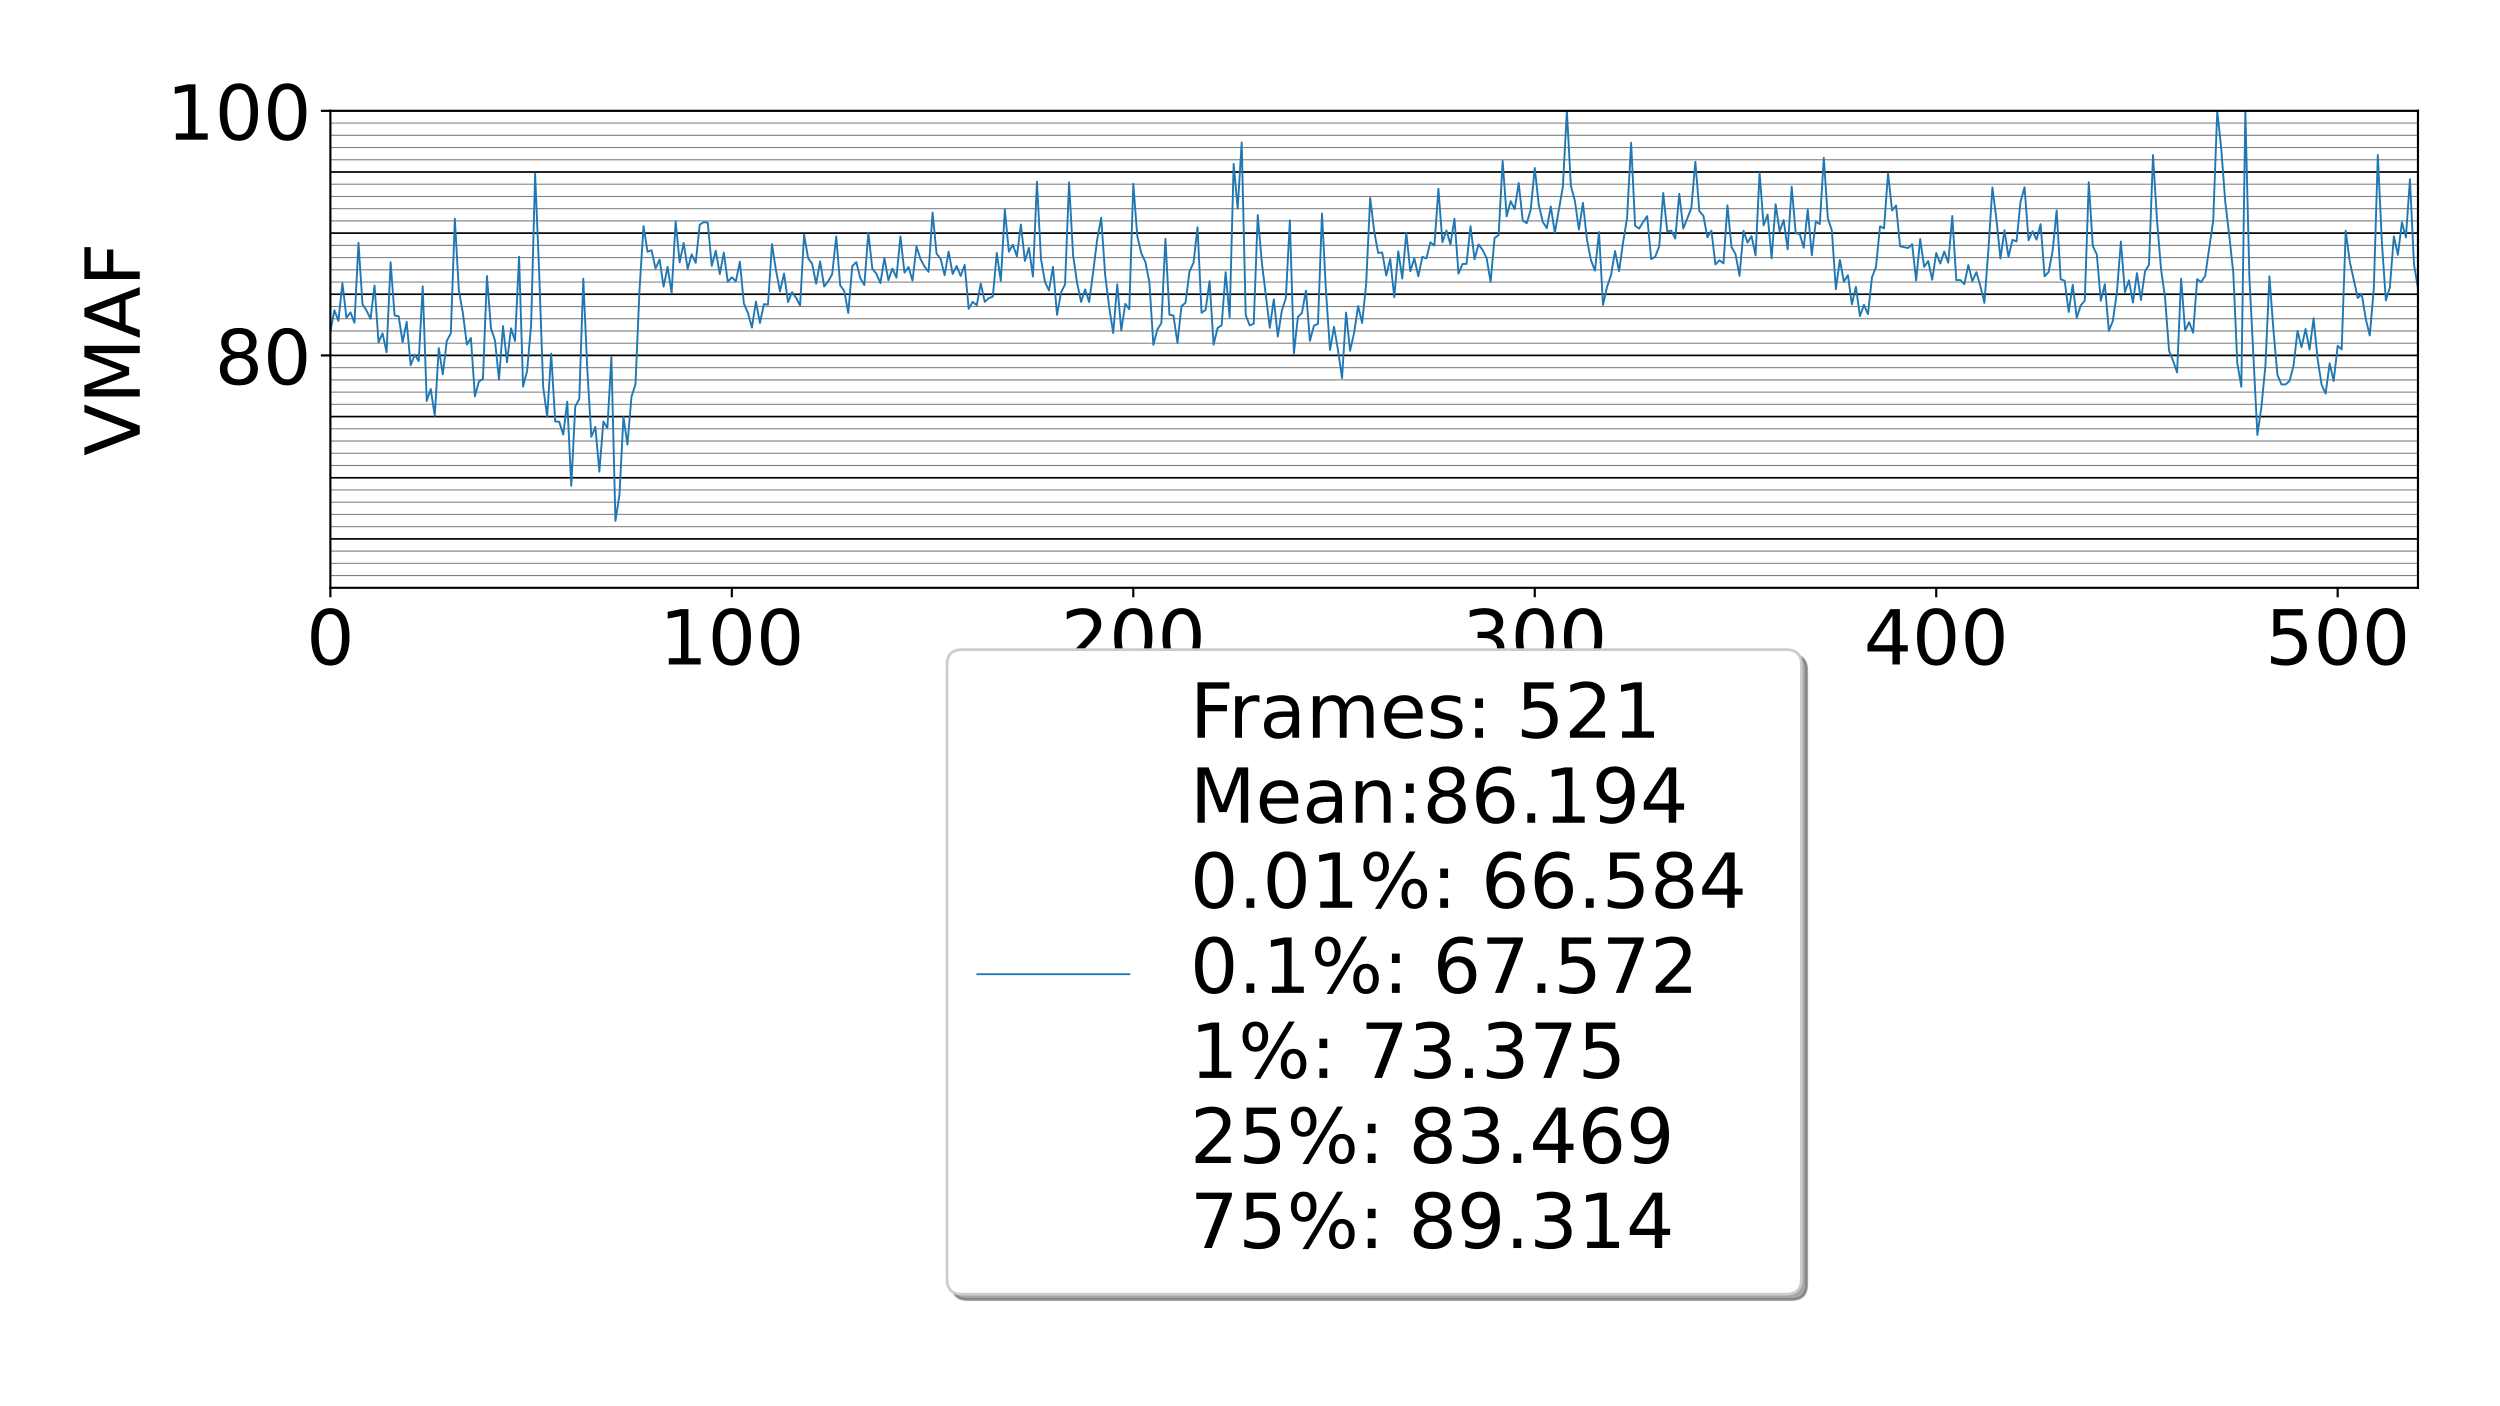 <?xml version="1.0" encoding="utf-8" standalone="no"?>
<!DOCTYPE svg PUBLIC "-//W3C//DTD SVG 1.1//EN"
  "http://www.w3.org/Graphics/SVG/1.1/DTD/svg11.dtd">
<!-- Created with matplotlib (https://matplotlib.org/) -->
<svg height="518.4pt" version="1.1" viewBox="0 0 921.6 518.4" width="921.6pt" xmlns="http://www.w3.org/2000/svg" xmlns:xlink="http://www.w3.org/1999/xlink">
 <defs>
  <style type="text/css">
*{stroke-linecap:butt;stroke-linejoin:round;}
  </style>
 </defs>
 <g id="figure_1">
  <g id="patch_1">
   <path d="M 0 518.4 
L 921.6 518.4 
L 921.6 0 
L 0 0 
z
" style="fill:#ffffff;"/>
  </g>
  <g id="axes_1">
   <g id="patch_2">
    <path d="M 121.79 216.684 
L 891.36 216.684 
L 891.36 40.86 
L 121.79 40.86 
z
" style="fill:#ffffff;"/>
   </g>
   <g id="matplotlib.axis_1">
    <g id="xtick_1">
     <g id="line2d_1">
      <defs>
       <path d="M 0 0 
L 0 3.5 
" id="m041a2a0ad0" style="stroke:#000000;stroke-width:0.8;"/>
      </defs>
      <g>
       <use style="stroke:#000000;stroke-width:0.8;" x="121.79" xlink:href="#m041a2a0ad0" y="216.684"/>
      </g>
     </g>
     <g id="text_1">
      <!-- 0 -->
      <defs>
       <path d="M 31.781 66.406 
Q 24.172 66.406 20.328 58.906 
Q 16.5 51.422 16.5 36.375 
Q 16.5 21.391 20.328 13.891 
Q 24.172 6.391 31.781 6.391 
Q 39.453 6.391 43.281 13.891 
Q 47.125 21.391 47.125 36.375 
Q 47.125 51.422 43.281 58.906 
Q 39.453 66.406 31.781 66.406 
z
M 31.781 74.219 
Q 44.047 74.219 50.516 64.516 
Q 56.984 54.828 56.984 36.375 
Q 56.984 17.969 50.516 8.266 
Q 44.047 -1.422 31.781 -1.422 
Q 19.531 -1.422 13.062 8.266 
Q 6.594 17.969 6.594 36.375 
Q 6.594 54.828 13.062 64.516 
Q 19.531 74.219 31.781 74.219 
z
" id="DejaVuSans-48"/>
      </defs>
      <g transform="translate(112.882 244.959)scale(0.28 -0.28)">
       <use xlink:href="#DejaVuSans-48"/>
      </g>
     </g>
    </g>
    <g id="xtick_2">
     <g id="line2d_2">
      <g>
       <use style="stroke:#000000;stroke-width:0.8;" x="269.784" xlink:href="#m041a2a0ad0" y="216.684"/>
      </g>
     </g>
     <g id="text_2">
      <!-- 100 -->
      <defs>
       <path d="M 12.406 8.297 
L 28.516 8.297 
L 28.516 63.922 
L 10.984 60.406 
L 10.984 69.391 
L 28.422 72.906 
L 38.281 72.906 
L 38.281 8.297 
L 54.391 8.297 
L 54.391 0 
L 12.406 0 
z
" id="DejaVuSans-49"/>
      </defs>
      <g transform="translate(243.062 244.959)scale(0.28 -0.28)">
       <use xlink:href="#DejaVuSans-49"/>
       <use x="63.623" xlink:href="#DejaVuSans-48"/>
       <use x="127.246" xlink:href="#DejaVuSans-48"/>
      </g>
     </g>
    </g>
    <g id="xtick_3">
     <g id="line2d_3">
      <g>
       <use style="stroke:#000000;stroke-width:0.8;" x="417.778" xlink:href="#m041a2a0ad0" y="216.684"/>
      </g>
     </g>
     <g id="text_3">
      <!-- 200 -->
      <defs>
       <path d="M 19.188 8.297 
L 53.609 8.297 
L 53.609 0 
L 7.328 0 
L 7.328 8.297 
Q 12.938 14.109 22.625 23.891 
Q 32.328 33.688 34.812 36.531 
Q 39.547 41.844 41.422 45.531 
Q 43.312 49.219 43.312 52.781 
Q 43.312 58.594 39.234 62.25 
Q 35.156 65.922 28.609 65.922 
Q 23.969 65.922 18.812 64.312 
Q 13.672 62.703 7.812 59.422 
L 7.812 69.391 
Q 13.766 71.781 18.938 73 
Q 24.125 74.219 28.422 74.219 
Q 39.75 74.219 46.484 68.547 
Q 53.219 62.891 53.219 53.422 
Q 53.219 48.922 51.531 44.891 
Q 49.859 40.875 45.406 35.406 
Q 44.188 33.984 37.641 27.219 
Q 31.109 20.453 19.188 8.297 
z
" id="DejaVuSans-50"/>
      </defs>
      <g transform="translate(391.056 244.959)scale(0.28 -0.28)">
       <use xlink:href="#DejaVuSans-50"/>
       <use x="63.623" xlink:href="#DejaVuSans-48"/>
       <use x="127.246" xlink:href="#DejaVuSans-48"/>
      </g>
     </g>
    </g>
    <g id="xtick_4">
     <g id="line2d_4">
      <g>
       <use style="stroke:#000000;stroke-width:0.8;" x="565.773" xlink:href="#m041a2a0ad0" y="216.684"/>
      </g>
     </g>
     <g id="text_4">
      <!-- 300 -->
      <defs>
       <path d="M 40.578 39.312 
Q 47.656 37.797 51.625 33 
Q 55.609 28.219 55.609 21.188 
Q 55.609 10.406 48.188 4.484 
Q 40.766 -1.422 27.094 -1.422 
Q 22.516 -1.422 17.656 -0.516 
Q 12.797 0.391 7.625 2.203 
L 7.625 11.719 
Q 11.719 9.328 16.594 8.109 
Q 21.484 6.891 26.812 6.891 
Q 36.078 6.891 40.938 10.547 
Q 45.797 14.203 45.797 21.188 
Q 45.797 27.641 41.281 31.266 
Q 36.766 34.906 28.719 34.906 
L 20.219 34.906 
L 20.219 43.016 
L 29.109 43.016 
Q 36.375 43.016 40.234 45.922 
Q 44.094 48.828 44.094 54.297 
Q 44.094 59.906 40.109 62.906 
Q 36.141 65.922 28.719 65.922 
Q 24.656 65.922 20.016 65.031 
Q 15.375 64.156 9.812 62.312 
L 9.812 71.094 
Q 15.438 72.656 20.344 73.438 
Q 25.25 74.219 29.594 74.219 
Q 40.828 74.219 47.359 69.109 
Q 53.906 64.016 53.906 55.328 
Q 53.906 49.266 50.438 45.094 
Q 46.969 40.922 40.578 39.312 
z
" id="DejaVuSans-51"/>
      </defs>
      <g transform="translate(539.05 244.959)scale(0.28 -0.28)">
       <use xlink:href="#DejaVuSans-51"/>
       <use x="63.623" xlink:href="#DejaVuSans-48"/>
       <use x="127.246" xlink:href="#DejaVuSans-48"/>
      </g>
     </g>
    </g>
    <g id="xtick_5">
     <g id="line2d_5">
      <g>
       <use style="stroke:#000000;stroke-width:0.8;" x="713.767" xlink:href="#m041a2a0ad0" y="216.684"/>
      </g>
     </g>
     <g id="text_5">
      <!-- 400 -->
      <defs>
       <path d="M 37.797 64.312 
L 12.891 25.391 
L 37.797 25.391 
z
M 35.203 72.906 
L 47.609 72.906 
L 47.609 25.391 
L 58.016 25.391 
L 58.016 17.188 
L 47.609 17.188 
L 47.609 0 
L 37.797 0 
L 37.797 17.188 
L 4.891 17.188 
L 4.891 26.703 
z
" id="DejaVuSans-52"/>
      </defs>
      <g transform="translate(687.044 244.959)scale(0.28 -0.28)">
       <use xlink:href="#DejaVuSans-52"/>
       <use x="63.623" xlink:href="#DejaVuSans-48"/>
       <use x="127.246" xlink:href="#DejaVuSans-48"/>
      </g>
     </g>
    </g>
    <g id="xtick_6">
     <g id="line2d_6">
      <g>
       <use style="stroke:#000000;stroke-width:0.8;" x="861.761" xlink:href="#m041a2a0ad0" y="216.684"/>
      </g>
     </g>
     <g id="text_6">
      <!-- 500 -->
      <defs>
       <path d="M 10.797 72.906 
L 49.516 72.906 
L 49.516 64.594 
L 19.828 64.594 
L 19.828 46.734 
Q 21.969 47.469 24.109 47.828 
Q 26.266 48.188 28.422 48.188 
Q 40.625 48.188 47.75 41.5 
Q 54.891 34.812 54.891 23.391 
Q 54.891 11.625 47.562 5.094 
Q 40.234 -1.422 26.906 -1.422 
Q 22.312 -1.422 17.547 -0.641 
Q 12.797 0.141 7.719 1.703 
L 7.719 11.625 
Q 12.109 9.234 16.797 8.062 
Q 21.484 6.891 26.703 6.891 
Q 35.156 6.891 40.078 11.328 
Q 45.016 15.766 45.016 23.391 
Q 45.016 31 40.078 35.438 
Q 35.156 39.891 26.703 39.891 
Q 22.75 39.891 18.812 39.016 
Q 14.891 38.141 10.797 36.281 
z
" id="DejaVuSans-53"/>
      </defs>
      <g transform="translate(835.039 244.959)scale(0.28 -0.28)">
       <use xlink:href="#DejaVuSans-53"/>
       <use x="63.623" xlink:href="#DejaVuSans-48"/>
       <use x="127.246" xlink:href="#DejaVuSans-48"/>
      </g>
     </g>
    </g>
   </g>
   <g id="matplotlib.axis_2">
    <g id="ytick_1">
     <g id="line2d_7">
      <defs>
       <path d="M 0 0 
L -3.5 0 
" id="maf3a40433a" style="stroke:#000000;stroke-width:0.8;"/>
      </defs>
      <g>
       <use style="stroke:#000000;stroke-width:0.8;" x="121.79" xlink:href="#maf3a40433a" y="131.026"/>
      </g>
     </g>
     <g id="text_7">
      <!-- 80 -->
      <defs>
       <path d="M 31.781 34.625 
Q 24.75 34.625 20.719 30.859 
Q 16.703 27.094 16.703 20.516 
Q 16.703 13.922 20.719 10.156 
Q 24.75 6.391 31.781 6.391 
Q 38.812 6.391 42.859 10.172 
Q 46.922 13.969 46.922 20.516 
Q 46.922 27.094 42.891 30.859 
Q 38.875 34.625 31.781 34.625 
z
M 21.922 38.812 
Q 15.578 40.375 12.031 44.719 
Q 8.5 49.078 8.5 55.328 
Q 8.5 64.062 14.719 69.141 
Q 20.953 74.219 31.781 74.219 
Q 42.672 74.219 48.875 69.141 
Q 55.078 64.062 55.078 55.328 
Q 55.078 49.078 51.531 44.719 
Q 48 40.375 41.703 38.812 
Q 48.828 37.156 52.797 32.312 
Q 56.781 27.484 56.781 20.516 
Q 56.781 9.906 50.312 4.234 
Q 43.844 -1.422 31.781 -1.422 
Q 19.734 -1.422 13.25 4.234 
Q 6.781 9.906 6.781 20.516 
Q 6.781 27.484 10.781 32.312 
Q 14.797 37.156 21.922 38.812 
z
M 18.312 54.391 
Q 18.312 48.734 21.844 45.562 
Q 25.391 42.391 31.781 42.391 
Q 38.141 42.391 41.719 45.562 
Q 45.312 48.734 45.312 54.391 
Q 45.312 60.062 41.719 63.234 
Q 38.141 66.406 31.781 66.406 
Q 25.391 66.406 21.844 63.234 
Q 18.312 60.062 18.312 54.391 
z
" id="DejaVuSans-56"/>
      </defs>
      <g transform="translate(79.16 141.664)scale(0.28 -0.28)">
       <use xlink:href="#DejaVuSans-56"/>
       <use x="63.623" xlink:href="#DejaVuSans-48"/>
      </g>
     </g>
    </g>
    <g id="ytick_2">
     <g id="line2d_8">
      <g>
       <use style="stroke:#000000;stroke-width:0.8;" x="121.79" xlink:href="#maf3a40433a" y="40.86"/>
      </g>
     </g>
     <g id="text_8">
      <!-- 100 -->
      <g transform="translate(61.345 51.498)scale(0.28 -0.28)">
       <use xlink:href="#DejaVuSans-49"/>
       <use x="63.623" xlink:href="#DejaVuSans-48"/>
       <use x="127.246" xlink:href="#DejaVuSans-48"/>
      </g>
     </g>
    </g>
    <g id="text_9">
     <!-- VMAF -->
     <defs>
      <path d="M 28.609 0 
L 0.781 72.906 
L 11.078 72.906 
L 34.188 11.531 
L 57.328 72.906 
L 67.578 72.906 
L 39.797 0 
z
" id="DejaVuSans-86"/>
      <path d="M 9.812 72.906 
L 24.516 72.906 
L 43.109 23.297 
L 61.812 72.906 
L 76.516 72.906 
L 76.516 0 
L 66.891 0 
L 66.891 64.016 
L 48.094 14.016 
L 38.188 14.016 
L 19.391 64.016 
L 19.391 0 
L 9.812 0 
z
" id="DejaVuSans-77"/>
      <path d="M 34.188 63.188 
L 20.797 26.906 
L 47.609 26.906 
z
M 28.609 72.906 
L 39.797 72.906 
L 67.578 0 
L 57.328 0 
L 50.688 18.703 
L 17.828 18.703 
L 11.188 0 
L 0.781 0 
z
" id="DejaVuSans-65"/>
      <path d="M 9.812 72.906 
L 51.703 72.906 
L 51.703 64.594 
L 19.672 64.594 
L 19.672 43.109 
L 48.578 43.109 
L 48.578 34.812 
L 19.672 34.812 
L 19.672 0 
L 9.812 0 
z
" id="DejaVuSans-70"/>
     </defs>
     <g transform="translate(51.522 168.057)rotate(-90)scale(0.28 -0.28)">
      <use xlink:href="#DejaVuSans-86"/>
      <use x="68.408" xlink:href="#DejaVuSans-77"/>
      <use x="154.688" xlink:href="#DejaVuSans-65"/>
      <use x="223.096" xlink:href="#DejaVuSans-70"/>
     </g>
    </g>
   </g>
   <g id="line2d_9">
    <path clip-path="url(#pc358356c3f)" d="M 121.79 491.69 
L 891.36 491.69 
" style="fill:none;stroke:#808080;stroke-linecap:square;stroke-width:0.4;"/>
   </g>
   <g id="line2d_10">
    <path clip-path="url(#pc358356c3f)" d="M 121.79 487.181 
L 891.36 487.181 
" style="fill:none;stroke:#808080;stroke-linecap:square;stroke-width:0.4;"/>
   </g>
   <g id="line2d_11">
    <path clip-path="url(#pc358356c3f)" d="M 121.79 482.673 
L 891.36 482.673 
" style="fill:none;stroke:#808080;stroke-linecap:square;stroke-width:0.4;"/>
   </g>
   <g id="line2d_12">
    <path clip-path="url(#pc358356c3f)" d="M 121.79 478.165 
L 891.36 478.165 
" style="fill:none;stroke:#808080;stroke-linecap:square;stroke-width:0.4;"/>
   </g>
   <g id="line2d_13">
    <path clip-path="url(#pc358356c3f)" d="M 121.79 473.657 
L 891.36 473.657 
" style="fill:none;stroke:#808080;stroke-linecap:square;stroke-width:0.4;"/>
   </g>
   <g id="line2d_14">
    <path clip-path="url(#pc358356c3f)" d="M 121.79 469.148 
L 891.36 469.148 
" style="fill:none;stroke:#808080;stroke-linecap:square;stroke-width:0.4;"/>
   </g>
   <g id="line2d_15">
    <path clip-path="url(#pc358356c3f)" d="M 121.79 464.64 
L 891.36 464.64 
" style="fill:none;stroke:#808080;stroke-linecap:square;stroke-width:0.4;"/>
   </g>
   <g id="line2d_16">
    <path clip-path="url(#pc358356c3f)" d="M 121.79 460.132 
L 891.36 460.132 
" style="fill:none;stroke:#808080;stroke-linecap:square;stroke-width:0.4;"/>
   </g>
   <g id="line2d_17">
    <path clip-path="url(#pc358356c3f)" d="M 121.79 455.623 
L 891.36 455.623 
" style="fill:none;stroke:#808080;stroke-linecap:square;stroke-width:0.4;"/>
   </g>
   <g id="line2d_18">
    <path clip-path="url(#pc358356c3f)" d="M 121.79 451.115 
L 891.36 451.115 
" style="fill:none;stroke:#808080;stroke-linecap:square;stroke-width:0.4;"/>
   </g>
   <g id="line2d_19">
    <path clip-path="url(#pc358356c3f)" d="M 121.79 446.607 
L 891.36 446.607 
" style="fill:none;stroke:#808080;stroke-linecap:square;stroke-width:0.4;"/>
   </g>
   <g id="line2d_20">
    <path clip-path="url(#pc358356c3f)" d="M 121.79 442.098 
L 891.36 442.098 
" style="fill:none;stroke:#808080;stroke-linecap:square;stroke-width:0.4;"/>
   </g>
   <g id="line2d_21">
    <path clip-path="url(#pc358356c3f)" d="M 121.79 437.59 
L 891.36 437.59 
" style="fill:none;stroke:#808080;stroke-linecap:square;stroke-width:0.4;"/>
   </g>
   <g id="line2d_22">
    <path clip-path="url(#pc358356c3f)" d="M 121.79 433.082 
L 891.36 433.082 
" style="fill:none;stroke:#808080;stroke-linecap:square;stroke-width:0.4;"/>
   </g>
   <g id="line2d_23">
    <path clip-path="url(#pc358356c3f)" d="M 121.79 428.574 
L 891.36 428.574 
" style="fill:none;stroke:#808080;stroke-linecap:square;stroke-width:0.4;"/>
   </g>
   <g id="line2d_24">
    <path clip-path="url(#pc358356c3f)" d="M 121.79 424.065 
L 891.36 424.065 
" style="fill:none;stroke:#808080;stroke-linecap:square;stroke-width:0.4;"/>
   </g>
   <g id="line2d_25">
    <path clip-path="url(#pc358356c3f)" d="M 121.79 419.557 
L 891.36 419.557 
" style="fill:none;stroke:#808080;stroke-linecap:square;stroke-width:0.4;"/>
   </g>
   <g id="line2d_26">
    <path clip-path="url(#pc358356c3f)" d="M 121.79 415.049 
L 891.36 415.049 
" style="fill:none;stroke:#808080;stroke-linecap:square;stroke-width:0.4;"/>
   </g>
   <g id="line2d_27">
    <path clip-path="url(#pc358356c3f)" d="M 121.79 410.54 
L 891.36 410.54 
" style="fill:none;stroke:#808080;stroke-linecap:square;stroke-width:0.4;"/>
   </g>
   <g id="line2d_28">
    <path clip-path="url(#pc358356c3f)" d="M 121.79 406.032 
L 891.36 406.032 
" style="fill:none;stroke:#808080;stroke-linecap:square;stroke-width:0.4;"/>
   </g>
   <g id="line2d_29">
    <path clip-path="url(#pc358356c3f)" d="M 121.79 401.524 
L 891.36 401.524 
" style="fill:none;stroke:#808080;stroke-linecap:square;stroke-width:0.4;"/>
   </g>
   <g id="line2d_30">
    <path clip-path="url(#pc358356c3f)" d="M 121.79 397.015 
L 891.36 397.015 
" style="fill:none;stroke:#808080;stroke-linecap:square;stroke-width:0.4;"/>
   </g>
   <g id="line2d_31">
    <path clip-path="url(#pc358356c3f)" d="M 121.79 392.507 
L 891.36 392.507 
" style="fill:none;stroke:#808080;stroke-linecap:square;stroke-width:0.4;"/>
   </g>
   <g id="line2d_32">
    <path clip-path="url(#pc358356c3f)" d="M 121.79 387.999 
L 891.36 387.999 
" style="fill:none;stroke:#808080;stroke-linecap:square;stroke-width:0.4;"/>
   </g>
   <g id="line2d_33">
    <path clip-path="url(#pc358356c3f)" d="M 121.79 383.491 
L 891.36 383.491 
" style="fill:none;stroke:#808080;stroke-linecap:square;stroke-width:0.4;"/>
   </g>
   <g id="line2d_34">
    <path clip-path="url(#pc358356c3f)" d="M 121.79 378.982 
L 891.36 378.982 
" style="fill:none;stroke:#808080;stroke-linecap:square;stroke-width:0.4;"/>
   </g>
   <g id="line2d_35">
    <path clip-path="url(#pc358356c3f)" d="M 121.79 374.474 
L 891.36 374.474 
" style="fill:none;stroke:#808080;stroke-linecap:square;stroke-width:0.4;"/>
   </g>
   <g id="line2d_36">
    <path clip-path="url(#pc358356c3f)" d="M 121.79 369.966 
L 891.36 369.966 
" style="fill:none;stroke:#808080;stroke-linecap:square;stroke-width:0.4;"/>
   </g>
   <g id="line2d_37">
    <path clip-path="url(#pc358356c3f)" d="M 121.79 365.457 
L 891.36 365.457 
" style="fill:none;stroke:#808080;stroke-linecap:square;stroke-width:0.4;"/>
   </g>
   <g id="line2d_38">
    <path clip-path="url(#pc358356c3f)" d="M 121.79 360.949 
L 891.36 360.949 
" style="fill:none;stroke:#808080;stroke-linecap:square;stroke-width:0.4;"/>
   </g>
   <g id="line2d_39">
    <path clip-path="url(#pc358356c3f)" d="M 121.79 356.441 
L 891.36 356.441 
" style="fill:none;stroke:#808080;stroke-linecap:square;stroke-width:0.4;"/>
   </g>
   <g id="line2d_40">
    <path clip-path="url(#pc358356c3f)" d="M 121.79 351.933 
L 891.36 351.933 
" style="fill:none;stroke:#808080;stroke-linecap:square;stroke-width:0.4;"/>
   </g>
   <g id="line2d_41">
    <path clip-path="url(#pc358356c3f)" d="M 121.79 347.424 
L 891.36 347.424 
" style="fill:none;stroke:#808080;stroke-linecap:square;stroke-width:0.4;"/>
   </g>
   <g id="line2d_42">
    <path clip-path="url(#pc358356c3f)" d="M 121.79 342.916 
L 891.36 342.916 
" style="fill:none;stroke:#808080;stroke-linecap:square;stroke-width:0.4;"/>
   </g>
   <g id="line2d_43">
    <path clip-path="url(#pc358356c3f)" d="M 121.79 338.408 
L 891.36 338.408 
" style="fill:none;stroke:#808080;stroke-linecap:square;stroke-width:0.4;"/>
   </g>
   <g id="line2d_44">
    <path clip-path="url(#pc358356c3f)" d="M 121.79 333.899 
L 891.36 333.899 
" style="fill:none;stroke:#808080;stroke-linecap:square;stroke-width:0.4;"/>
   </g>
   <g id="line2d_45">
    <path clip-path="url(#pc358356c3f)" d="M 121.79 329.391 
L 891.36 329.391 
" style="fill:none;stroke:#808080;stroke-linecap:square;stroke-width:0.4;"/>
   </g>
   <g id="line2d_46">
    <path clip-path="url(#pc358356c3f)" d="M 121.79 324.883 
L 891.36 324.883 
" style="fill:none;stroke:#808080;stroke-linecap:square;stroke-width:0.4;"/>
   </g>
   <g id="line2d_47">
    <path clip-path="url(#pc358356c3f)" d="M 121.79 320.374 
L 891.36 320.374 
" style="fill:none;stroke:#808080;stroke-linecap:square;stroke-width:0.4;"/>
   </g>
   <g id="line2d_48">
    <path clip-path="url(#pc358356c3f)" d="M 121.79 315.866 
L 891.36 315.866 
" style="fill:none;stroke:#808080;stroke-linecap:square;stroke-width:0.4;"/>
   </g>
   <g id="line2d_49">
    <path clip-path="url(#pc358356c3f)" d="M 121.79 311.358 
L 891.36 311.358 
" style="fill:none;stroke:#808080;stroke-linecap:square;stroke-width:0.4;"/>
   </g>
   <g id="line2d_50">
    <path clip-path="url(#pc358356c3f)" d="M 121.79 306.85 
L 891.36 306.85 
" style="fill:none;stroke:#808080;stroke-linecap:square;stroke-width:0.4;"/>
   </g>
   <g id="line2d_51">
    <path clip-path="url(#pc358356c3f)" d="M 121.79 302.341 
L 891.36 302.341 
" style="fill:none;stroke:#808080;stroke-linecap:square;stroke-width:0.4;"/>
   </g>
   <g id="line2d_52">
    <path clip-path="url(#pc358356c3f)" d="M 121.79 297.833 
L 891.36 297.833 
" style="fill:none;stroke:#808080;stroke-linecap:square;stroke-width:0.4;"/>
   </g>
   <g id="line2d_53">
    <path clip-path="url(#pc358356c3f)" d="M 121.79 293.325 
L 891.36 293.325 
" style="fill:none;stroke:#808080;stroke-linecap:square;stroke-width:0.4;"/>
   </g>
   <g id="line2d_54">
    <path clip-path="url(#pc358356c3f)" d="M 121.79 288.816 
L 891.36 288.816 
" style="fill:none;stroke:#808080;stroke-linecap:square;stroke-width:0.4;"/>
   </g>
   <g id="line2d_55">
    <path clip-path="url(#pc358356c3f)" d="M 121.79 284.308 
L 891.36 284.308 
" style="fill:none;stroke:#808080;stroke-linecap:square;stroke-width:0.4;"/>
   </g>
   <g id="line2d_56">
    <path clip-path="url(#pc358356c3f)" d="M 121.79 279.8 
L 891.36 279.8 
" style="fill:none;stroke:#808080;stroke-linecap:square;stroke-width:0.4;"/>
   </g>
   <g id="line2d_57">
    <path clip-path="url(#pc358356c3f)" d="M 121.79 275.291 
L 891.36 275.291 
" style="fill:none;stroke:#808080;stroke-linecap:square;stroke-width:0.4;"/>
   </g>
   <g id="line2d_58">
    <path clip-path="url(#pc358356c3f)" d="M 121.79 270.783 
L 891.36 270.783 
" style="fill:none;stroke:#808080;stroke-linecap:square;stroke-width:0.4;"/>
   </g>
   <g id="line2d_59">
    <path clip-path="url(#pc358356c3f)" d="M 121.79 266.275 
L 891.36 266.275 
" style="fill:none;stroke:#808080;stroke-linecap:square;stroke-width:0.4;"/>
   </g>
   <g id="line2d_60">
    <path clip-path="url(#pc358356c3f)" d="M 121.79 261.767 
L 891.36 261.767 
" style="fill:none;stroke:#808080;stroke-linecap:square;stroke-width:0.4;"/>
   </g>
   <g id="line2d_61">
    <path clip-path="url(#pc358356c3f)" d="M 121.79 257.258 
L 891.36 257.258 
" style="fill:none;stroke:#808080;stroke-linecap:square;stroke-width:0.4;"/>
   </g>
   <g id="line2d_62">
    <path clip-path="url(#pc358356c3f)" d="M 121.79 252.75 
L 891.36 252.75 
" style="fill:none;stroke:#808080;stroke-linecap:square;stroke-width:0.4;"/>
   </g>
   <g id="line2d_63">
    <path clip-path="url(#pc358356c3f)" d="M 121.79 248.242 
L 891.36 248.242 
" style="fill:none;stroke:#808080;stroke-linecap:square;stroke-width:0.4;"/>
   </g>
   <g id="line2d_64">
    <path clip-path="url(#pc358356c3f)" d="M 121.79 243.733 
L 891.36 243.733 
" style="fill:none;stroke:#808080;stroke-linecap:square;stroke-width:0.4;"/>
   </g>
   <g id="line2d_65">
    <path clip-path="url(#pc358356c3f)" d="M 121.79 239.225 
L 891.36 239.225 
" style="fill:none;stroke:#808080;stroke-linecap:square;stroke-width:0.4;"/>
   </g>
   <g id="line2d_66">
    <path clip-path="url(#pc358356c3f)" d="M 121.79 234.717 
L 891.36 234.717 
" style="fill:none;stroke:#808080;stroke-linecap:square;stroke-width:0.4;"/>
   </g>
   <g id="line2d_67">
    <path clip-path="url(#pc358356c3f)" d="M 121.79 230.208 
L 891.36 230.208 
" style="fill:none;stroke:#808080;stroke-linecap:square;stroke-width:0.4;"/>
   </g>
   <g id="line2d_68">
    <path clip-path="url(#pc358356c3f)" d="M 121.79 225.7 
L 891.36 225.7 
" style="fill:none;stroke:#808080;stroke-linecap:square;stroke-width:0.4;"/>
   </g>
   <g id="line2d_69">
    <path clip-path="url(#pc358356c3f)" d="M 121.79 221.192 
L 891.36 221.192 
" style="fill:none;stroke:#808080;stroke-linecap:square;stroke-width:0.4;"/>
   </g>
   <g id="line2d_70">
    <path clip-path="url(#pc358356c3f)" d="M 121.79 216.684 
L 891.36 216.684 
" style="fill:none;stroke:#808080;stroke-linecap:square;stroke-width:0.4;"/>
   </g>
   <g id="line2d_71">
    <path clip-path="url(#pc358356c3f)" d="M 121.79 212.175 
L 891.36 212.175 
" style="fill:none;stroke:#808080;stroke-linecap:square;stroke-width:0.4;"/>
   </g>
   <g id="line2d_72">
    <path clip-path="url(#pc358356c3f)" d="M 121.79 207.667 
L 891.36 207.667 
" style="fill:none;stroke:#808080;stroke-linecap:square;stroke-width:0.4;"/>
   </g>
   <g id="line2d_73">
    <path clip-path="url(#pc358356c3f)" d="M 121.79 203.159 
L 891.36 203.159 
" style="fill:none;stroke:#808080;stroke-linecap:square;stroke-width:0.4;"/>
   </g>
   <g id="line2d_74">
    <path clip-path="url(#pc358356c3f)" d="M 121.79 198.65 
L 891.36 198.65 
" style="fill:none;stroke:#808080;stroke-linecap:square;stroke-width:0.4;"/>
   </g>
   <g id="line2d_75">
    <path clip-path="url(#pc358356c3f)" d="M 121.79 194.142 
L 891.36 194.142 
" style="fill:none;stroke:#808080;stroke-linecap:square;stroke-width:0.4;"/>
   </g>
   <g id="line2d_76">
    <path clip-path="url(#pc358356c3f)" d="M 121.79 189.634 
L 891.36 189.634 
" style="fill:none;stroke:#808080;stroke-linecap:square;stroke-width:0.4;"/>
   </g>
   <g id="line2d_77">
    <path clip-path="url(#pc358356c3f)" d="M 121.79 185.126 
L 891.36 185.126 
" style="fill:none;stroke:#808080;stroke-linecap:square;stroke-width:0.4;"/>
   </g>
   <g id="line2d_78">
    <path clip-path="url(#pc358356c3f)" d="M 121.79 180.617 
L 891.36 180.617 
" style="fill:none;stroke:#808080;stroke-linecap:square;stroke-width:0.4;"/>
   </g>
   <g id="line2d_79">
    <path clip-path="url(#pc358356c3f)" d="M 121.79 176.109 
L 891.36 176.109 
" style="fill:none;stroke:#808080;stroke-linecap:square;stroke-width:0.4;"/>
   </g>
   <g id="line2d_80">
    <path clip-path="url(#pc358356c3f)" d="M 121.79 171.601 
L 891.36 171.601 
" style="fill:none;stroke:#808080;stroke-linecap:square;stroke-width:0.4;"/>
   </g>
   <g id="line2d_81">
    <path clip-path="url(#pc358356c3f)" d="M 121.79 167.092 
L 891.36 167.092 
" style="fill:none;stroke:#808080;stroke-linecap:square;stroke-width:0.4;"/>
   </g>
   <g id="line2d_82">
    <path clip-path="url(#pc358356c3f)" d="M 121.79 162.584 
L 891.36 162.584 
" style="fill:none;stroke:#808080;stroke-linecap:square;stroke-width:0.4;"/>
   </g>
   <g id="line2d_83">
    <path clip-path="url(#pc358356c3f)" d="M 121.79 158.076 
L 891.36 158.076 
" style="fill:none;stroke:#808080;stroke-linecap:square;stroke-width:0.4;"/>
   </g>
   <g id="line2d_84">
    <path clip-path="url(#pc358356c3f)" d="M 121.79 153.567 
L 891.36 153.567 
" style="fill:none;stroke:#808080;stroke-linecap:square;stroke-width:0.4;"/>
   </g>
   <g id="line2d_85">
    <path clip-path="url(#pc358356c3f)" d="M 121.79 149.059 
L 891.36 149.059 
" style="fill:none;stroke:#808080;stroke-linecap:square;stroke-width:0.4;"/>
   </g>
   <g id="line2d_86">
    <path clip-path="url(#pc358356c3f)" d="M 121.79 144.551 
L 891.36 144.551 
" style="fill:none;stroke:#808080;stroke-linecap:square;stroke-width:0.4;"/>
   </g>
   <g id="line2d_87">
    <path clip-path="url(#pc358356c3f)" d="M 121.79 140.043 
L 891.36 140.043 
" style="fill:none;stroke:#808080;stroke-linecap:square;stroke-width:0.4;"/>
   </g>
   <g id="line2d_88">
    <path clip-path="url(#pc358356c3f)" d="M 121.79 135.534 
L 891.36 135.534 
" style="fill:none;stroke:#808080;stroke-linecap:square;stroke-width:0.4;"/>
   </g>
   <g id="line2d_89">
    <path clip-path="url(#pc358356c3f)" d="M 121.79 131.026 
L 891.36 131.026 
" style="fill:none;stroke:#808080;stroke-linecap:square;stroke-width:0.4;"/>
   </g>
   <g id="line2d_90">
    <path clip-path="url(#pc358356c3f)" d="M 121.79 126.518 
L 891.36 126.518 
" style="fill:none;stroke:#808080;stroke-linecap:square;stroke-width:0.4;"/>
   </g>
   <g id="line2d_91">
    <path clip-path="url(#pc358356c3f)" d="M 121.79 122.009 
L 891.36 122.009 
" style="fill:none;stroke:#808080;stroke-linecap:square;stroke-width:0.4;"/>
   </g>
   <g id="line2d_92">
    <path clip-path="url(#pc358356c3f)" d="M 121.79 117.501 
L 891.36 117.501 
" style="fill:none;stroke:#808080;stroke-linecap:square;stroke-width:0.4;"/>
   </g>
   <g id="line2d_93">
    <path clip-path="url(#pc358356c3f)" d="M 121.79 112.993 
L 891.36 112.993 
" style="fill:none;stroke:#808080;stroke-linecap:square;stroke-width:0.4;"/>
   </g>
   <g id="line2d_94">
    <path clip-path="url(#pc358356c3f)" d="M 121.79 108.484 
L 891.36 108.484 
" style="fill:none;stroke:#808080;stroke-linecap:square;stroke-width:0.4;"/>
   </g>
   <g id="line2d_95">
    <path clip-path="url(#pc358356c3f)" d="M 121.79 103.976 
L 891.36 103.976 
" style="fill:none;stroke:#808080;stroke-linecap:square;stroke-width:0.4;"/>
   </g>
   <g id="line2d_96">
    <path clip-path="url(#pc358356c3f)" d="M 121.79 99.468 
L 891.36 99.468 
" style="fill:none;stroke:#808080;stroke-linecap:square;stroke-width:0.4;"/>
   </g>
   <g id="line2d_97">
    <path clip-path="url(#pc358356c3f)" d="M 121.79 94.96 
L 891.36 94.96 
" style="fill:none;stroke:#808080;stroke-linecap:square;stroke-width:0.4;"/>
   </g>
   <g id="line2d_98">
    <path clip-path="url(#pc358356c3f)" d="M 121.79 90.451 
L 891.36 90.451 
" style="fill:none;stroke:#808080;stroke-linecap:square;stroke-width:0.4;"/>
   </g>
   <g id="line2d_99">
    <path clip-path="url(#pc358356c3f)" d="M 121.79 85.943 
L 891.36 85.943 
" style="fill:none;stroke:#808080;stroke-linecap:square;stroke-width:0.4;"/>
   </g>
   <g id="line2d_100">
    <path clip-path="url(#pc358356c3f)" d="M 121.79 81.435 
L 891.36 81.435 
" style="fill:none;stroke:#808080;stroke-linecap:square;stroke-width:0.4;"/>
   </g>
   <g id="line2d_101">
    <path clip-path="url(#pc358356c3f)" d="M 121.79 76.926 
L 891.36 76.926 
" style="fill:none;stroke:#808080;stroke-linecap:square;stroke-width:0.4;"/>
   </g>
   <g id="line2d_102">
    <path clip-path="url(#pc358356c3f)" d="M 121.79 72.418 
L 891.36 72.418 
" style="fill:none;stroke:#808080;stroke-linecap:square;stroke-width:0.4;"/>
   </g>
   <g id="line2d_103">
    <path clip-path="url(#pc358356c3f)" d="M 121.79 67.91 
L 891.36 67.91 
" style="fill:none;stroke:#808080;stroke-linecap:square;stroke-width:0.4;"/>
   </g>
   <g id="line2d_104">
    <path clip-path="url(#pc358356c3f)" d="M 121.79 63.401 
L 891.36 63.401 
" style="fill:none;stroke:#808080;stroke-linecap:square;stroke-width:0.4;"/>
   </g>
   <g id="line2d_105">
    <path clip-path="url(#pc358356c3f)" d="M 121.79 58.893 
L 891.36 58.893 
" style="fill:none;stroke:#808080;stroke-linecap:square;stroke-width:0.4;"/>
   </g>
   <g id="line2d_106">
    <path clip-path="url(#pc358356c3f)" d="M 121.79 54.385 
L 891.36 54.385 
" style="fill:none;stroke:#808080;stroke-linecap:square;stroke-width:0.4;"/>
   </g>
   <g id="line2d_107">
    <path clip-path="url(#pc358356c3f)" d="M 121.79 49.877 
L 891.36 49.877 
" style="fill:none;stroke:#808080;stroke-linecap:square;stroke-width:0.4;"/>
   </g>
   <g id="line2d_108">
    <path clip-path="url(#pc358356c3f)" d="M 121.79 45.368 
L 891.36 45.368 
" style="fill:none;stroke:#808080;stroke-linecap:square;stroke-width:0.4;"/>
   </g>
   <g id="line2d_109">
    <path clip-path="url(#pc358356c3f)" d="M 121.79 491.69 
L 891.36 491.69 
" style="fill:none;stroke:#000000;stroke-linecap:square;stroke-width:0.6;"/>
   </g>
   <g id="line2d_110">
    <path clip-path="url(#pc358356c3f)" d="M 121.79 469.148 
L 891.36 469.148 
" style="fill:none;stroke:#000000;stroke-linecap:square;stroke-width:0.6;"/>
   </g>
   <g id="line2d_111">
    <path clip-path="url(#pc358356c3f)" d="M 121.79 446.607 
L 891.36 446.607 
" style="fill:none;stroke:#000000;stroke-linecap:square;stroke-width:0.6;"/>
   </g>
   <g id="line2d_112">
    <path clip-path="url(#pc358356c3f)" d="M 121.79 424.065 
L 891.36 424.065 
" style="fill:none;stroke:#000000;stroke-linecap:square;stroke-width:0.6;"/>
   </g>
   <g id="line2d_113">
    <path clip-path="url(#pc358356c3f)" d="M 121.79 401.524 
L 891.36 401.524 
" style="fill:none;stroke:#000000;stroke-linecap:square;stroke-width:0.6;"/>
   </g>
   <g id="line2d_114">
    <path clip-path="url(#pc358356c3f)" d="M 121.79 378.982 
L 891.36 378.982 
" style="fill:none;stroke:#000000;stroke-linecap:square;stroke-width:0.6;"/>
   </g>
   <g id="line2d_115">
    <path clip-path="url(#pc358356c3f)" d="M 121.79 356.441 
L 891.36 356.441 
" style="fill:none;stroke:#000000;stroke-linecap:square;stroke-width:0.6;"/>
   </g>
   <g id="line2d_116">
    <path clip-path="url(#pc358356c3f)" d="M 121.79 333.899 
L 891.36 333.899 
" style="fill:none;stroke:#000000;stroke-linecap:square;stroke-width:0.6;"/>
   </g>
   <g id="line2d_117">
    <path clip-path="url(#pc358356c3f)" d="M 121.79 311.358 
L 891.36 311.358 
" style="fill:none;stroke:#000000;stroke-linecap:square;stroke-width:0.6;"/>
   </g>
   <g id="line2d_118">
    <path clip-path="url(#pc358356c3f)" d="M 121.79 288.816 
L 891.36 288.816 
" style="fill:none;stroke:#000000;stroke-linecap:square;stroke-width:0.6;"/>
   </g>
   <g id="line2d_119">
    <path clip-path="url(#pc358356c3f)" d="M 121.79 266.275 
L 891.36 266.275 
" style="fill:none;stroke:#000000;stroke-linecap:square;stroke-width:0.6;"/>
   </g>
   <g id="line2d_120">
    <path clip-path="url(#pc358356c3f)" d="M 121.79 243.733 
L 891.36 243.733 
" style="fill:none;stroke:#000000;stroke-linecap:square;stroke-width:0.6;"/>
   </g>
   <g id="line2d_121">
    <path clip-path="url(#pc358356c3f)" d="M 121.79 221.192 
L 891.36 221.192 
" style="fill:none;stroke:#000000;stroke-linecap:square;stroke-width:0.6;"/>
   </g>
   <g id="line2d_122">
    <path clip-path="url(#pc358356c3f)" d="M 121.79 198.65 
L 891.36 198.65 
" style="fill:none;stroke:#000000;stroke-linecap:square;stroke-width:0.6;"/>
   </g>
   <g id="line2d_123">
    <path clip-path="url(#pc358356c3f)" d="M 121.79 176.109 
L 891.36 176.109 
" style="fill:none;stroke:#000000;stroke-linecap:square;stroke-width:0.6;"/>
   </g>
   <g id="line2d_124">
    <path clip-path="url(#pc358356c3f)" d="M 121.79 153.567 
L 891.36 153.567 
" style="fill:none;stroke:#000000;stroke-linecap:square;stroke-width:0.6;"/>
   </g>
   <g id="line2d_125">
    <path clip-path="url(#pc358356c3f)" d="M 121.79 131.026 
L 891.36 131.026 
" style="fill:none;stroke:#000000;stroke-linecap:square;stroke-width:0.6;"/>
   </g>
   <g id="line2d_126">
    <path clip-path="url(#pc358356c3f)" d="M 121.79 108.484 
L 891.36 108.484 
" style="fill:none;stroke:#000000;stroke-linecap:square;stroke-width:0.6;"/>
   </g>
   <g id="line2d_127">
    <path clip-path="url(#pc358356c3f)" d="M 121.79 85.943 
L 891.36 85.943 
" style="fill:none;stroke:#000000;stroke-linecap:square;stroke-width:0.6;"/>
   </g>
   <g id="line2d_128">
    <path clip-path="url(#pc358356c3f)" d="M 121.79 63.401 
L 891.36 63.401 
" style="fill:none;stroke:#000000;stroke-linecap:square;stroke-width:0.6;"/>
   </g>
   <g id="line2d_129">
    <path clip-path="url(#pc358356c3f)" d="M 121.79 122.199 
L 123.27 114.363 
L 124.75 118.29 
L 126.23 104.346 
L 127.71 117.149 
L 129.19 115.148 
L 130.67 118.989 
L 132.15 89.523 
L 133.63 112.136 
L 135.109 114.48 
L 136.589 117.501 
L 138.069 105.234 
L 139.549 126.211 
L 141.029 122.87 
L 142.509 129.845 
L 143.989 96.659 
L 145.469 116.311 
L 146.949 116.559 
L 148.429 126.175 
L 149.909 118.606 
L 151.389 134.633 
L 152.869 130.715 
L 154.349 133.127 
L 155.829 105.536 
L 157.309 147.819 
L 158.789 143.392 
L 160.268 153.283 
L 161.748 128.298 
L 163.228 138.032 
L 164.708 125.63 
L 166.188 122.897 
L 167.668 80.637 
L 169.148 107.091 
L 170.628 115.391 
L 172.108 127.032 
L 173.588 124.597 
L 175.068 146.07 
L 176.548 140.633 
L 178.028 139.686 
L 179.508 101.758 
L 180.988 120.995 
L 182.468 125.499 
L 183.948 139.903 
L 185.428 120.229 
L 186.907 133.533 
L 188.387 121.031 
L 189.867 125.702 
L 191.347 94.644 
L 192.827 142.513 
L 194.307 136.765 
L 195.787 119.823 
L 197.267 64.087 
L 198.747 100.176 
L 200.227 142.594 
L 201.707 153.626 
L 203.187 130.327 
L 204.667 155.371 
L 206.147 155.465 
L 207.627 160.222 
L 209.107 148.067 
L 210.587 179.084 
L 212.066 149.785 
L 213.546 147.103 
L 215.026 102.772 
L 216.506 136.278 
L 217.986 161.033 
L 219.466 157.368 
L 220.946 173.877 
L 222.426 155.38 
L 223.906 157.819 
L 225.386 131.544 
L 226.866 192.005 
L 228.346 182.488 
L 229.826 153.73 
L 231.306 163.882 
L 232.786 146.269 
L 234.266 141.67 
L 235.746 106.898 
L 237.226 83.373 
L 238.705 92.791 
L 240.185 92.273 
L 241.665 98.999 
L 243.145 95.681 
L 244.625 105.649 
L 246.105 98.372 
L 247.585 108.07 
L 249.065 81.638 
L 250.545 96.74 
L 252.025 89.572 
L 253.505 99.139 
L 254.985 93.765 
L 256.465 96.907 
L 257.945 82.828 
L 259.425 81.876 
L 260.905 82.088 
L 262.385 98.016 
L 263.864 92.444 
L 265.344 101.037 
L 266.824 93.107 
L 268.304 103.891 
L 269.784 102.195 
L 271.264 103.737 
L 272.744 96.488 
L 274.224 111.911 
L 275.704 115.337 
L 277.184 120.743 
L 278.664 111.18 
L 280.144 119.038 
L 281.624 112.109 
L 283.104 112.298 
L 284.584 90.009 
L 286.064 99.702 
L 287.544 107.407 
L 289.023 100.829 
L 290.503 111.365 
L 291.983 107.677 
L 293.463 109.801 
L 294.943 112.605 
L 296.423 86.47 
L 297.903 95.18 
L 299.383 97.223 
L 300.863 104.589 
L 302.343 96.375 
L 303.823 105.622 
L 305.303 103.724 
L 306.783 101.037 
L 308.263 87.156 
L 309.743 105.225 
L 311.223 107.24 
L 312.703 115.382 
L 314.183 98.079 
L 315.662 96.623 
L 317.142 102.543 
L 318.622 105.099 
L 320.102 85.781 
L 321.582 99.125 
L 323.062 100.906 
L 324.542 104.35 
L 326.022 95.171 
L 327.502 103.304 
L 328.982 99.026 
L 330.462 102.344 
L 331.942 87.142 
L 333.422 100.5 
L 334.902 98.408 
L 336.382 103.458 
L 337.862 90.83 
L 339.342 95.519 
L 340.821 98.242 
L 342.301 100.216 
L 343.781 78.374 
L 345.261 93.553 
L 346.741 95.383 
L 348.221 101.456 
L 349.701 92.732 
L 351.181 100.974 
L 352.661 98.057 
L 354.141 101.731 
L 355.621 97.656 
L 357.101 113.845 
L 358.581 111.275 
L 360.061 112.555 
L 361.541 104.513 
L 363.021 111.266 
L 364.501 109.9 
L 365.98 109.35 
L 367.46 93.251 
L 368.94 103.593 
L 370.42 77.188 
L 371.9 92.764 
L 373.38 90.221 
L 374.86 94.491 
L 376.34 82.765 
L 377.82 96.19 
L 379.3 91.362 
L 380.78 101.938 
L 382.26 67.004 
L 383.74 95.392 
L 385.22 103.967 
L 386.7 107.087 
L 388.18 98.381 
L 389.66 116.067 
L 391.139 107.84 
L 392.619 104.833 
L 394.099 67.211 
L 395.579 94.089 
L 397.059 104.265 
L 398.539 111.32 
L 400.019 106.663 
L 401.499 111.32 
L 402.979 100.279 
L 404.459 88.355 
L 405.939 80.272 
L 407.419 101.465 
L 408.899 113.295 
L 410.379 122.771 
L 411.859 104.828 
L 413.339 121.788 
L 414.819 112.028 
L 416.299 113.962 
L 417.778 67.747 
L 419.258 87.111 
L 420.738 93.404 
L 422.218 96.542 
L 423.698 103.994 
L 425.178 127.117 
L 426.658 121.477 
L 428.138 119.079 
L 429.618 88.057 
L 431.098 115.995 
L 432.578 116.311 
L 434.058 126.414 
L 435.538 112.844 
L 437.018 111.64 
L 438.498 100.054 
L 439.978 96.889 
L 441.458 83.77 
L 442.937 115.324 
L 444.417 114.242 
L 445.897 103.634 
L 447.377 127.036 
L 448.857 120.918 
L 450.337 119.94 
L 451.817 100.351 
L 453.297 117.068 
L 454.777 60.426 
L 456.257 76.908 
L 457.737 52.514 
L 459.217 116.203 
L 460.697 119.972 
L 462.177 119.3 
L 463.657 79.266 
L 465.137 96.542 
L 468.096 120.837 
L 469.576 110.36 
L 471.056 124.07 
L 472.536 114.49 
L 474.016 109.936 
L 475.496 81.205 
L 476.976 130.336 
L 478.456 116.816 
L 479.936 115.387 
L 481.416 107.1 
L 482.896 125.643 
L 484.376 120.048 
L 485.856 119.399 
L 487.336 78.712 
L 488.816 107.56 
L 490.296 129.033 
L 491.776 120.468 
L 493.256 129.141 
L 494.735 139.393 
L 496.215 115.22 
L 497.695 129.317 
L 499.175 122.731 
L 500.655 112.821 
L 502.135 119.079 
L 503.615 104.833 
L 505.095 72.964 
L 506.575 85.154 
L 508.055 93.269 
L 509.535 93.062 
L 511.015 101.564 
L 512.495 95.528 
L 513.975 109.562 
L 515.455 92.642 
L 516.935 102.709 
L 518.415 85.794 
L 519.894 100.018 
L 521.374 95.248 
L 522.854 101.844 
L 524.334 94.68 
L 525.814 95.271 
L 527.294 89.293 
L 528.774 90.55 
L 530.254 69.627 
L 531.734 89.279 
L 533.214 84.969 
L 534.694 90.104 
L 536.174 80.659 
L 537.654 100.879 
L 539.134 97.326 
L 540.614 97.281 
L 542.094 83.391 
L 543.574 95.582 
L 545.053 90.082 
L 546.533 92.133 
L 548.013 95.086 
L 549.493 103.9 
L 550.973 87.679 
L 552.453 86.709 
L 553.933 59.33 
L 555.413 79.771 
L 556.893 74.149 
L 558.373 77.134 
L 559.853 67.468 
L 561.333 81.308 
L 562.813 82.26 
L 564.293 77.246 
L 565.773 61.918 
L 567.253 75.52 
L 568.733 81.791 
L 570.213 84.122 
L 571.692 76.124 
L 573.172 85.853 
L 576.132 68.893 
L 577.612 40.86 
L 579.092 68.473 
L 580.572 74.086 
L 582.052 84.631 
L 583.532 74.776 
L 585.012 88.31 
L 586.492 95.906 
L 587.972 99.783 
L 589.452 85.528 
L 590.932 112.407 
L 592.412 105.77 
L 593.892 101.384 
L 595.372 92.525 
L 596.851 99.986 
L 598.331 89.378 
L 599.811 80.299 
L 601.291 52.636 
L 602.771 83.247 
L 604.251 84.279 
L 605.731 81.818 
L 607.211 79.69 
L 608.691 95.51 
L 610.171 94.658 
L 611.651 90.794 
L 613.131 71.156 
L 614.611 85.303 
L 616.091 85.01 
L 617.571 87.954 
L 619.051 71.44 
L 620.531 84.266 
L 623.49 76.714 
L 624.97 59.655 
L 626.45 77.851 
L 627.93 79.505 
L 629.41 87.498 
L 630.89 85.028 
L 632.37 97.484 
L 633.85 95.942 
L 635.33 97.097 
L 636.81 75.682 
L 638.29 91.037 
L 639.77 93.63 
L 641.25 101.686 
L 642.73 85.064 
L 644.21 89.405 
L 645.69 87.038 
L 647.17 94.144 
L 648.649 63.686 
L 650.129 83.076 
L 651.609 79.086 
L 653.089 95.199 
L 654.569 75.299 
L 656.049 85.267 
L 657.529 81.115 
L 659.009 91.894 
L 660.489 68.825 
L 661.969 86.024 
L 663.449 86.272 
L 664.929 91.321 
L 666.409 77.206 
L 667.889 94.089 
L 669.369 81.705 
L 670.849 82.611 
L 672.329 58.145 
L 673.808 80.429 
L 675.288 84.929 
L 676.768 106.632 
L 678.248 95.803 
L 679.728 103.809 
L 681.208 101.433 
L 682.688 112.181 
L 684.168 105.766 
L 685.648 116.545 
L 687.128 112.362 
L 688.608 115.819 
L 690.088 102.236 
L 691.568 98.39 
L 693.048 83.445 
L 694.528 84.167 
L 696.008 63.798 
L 697.488 77.585 
L 698.967 75.768 
L 700.447 90.789 
L 703.407 91.43 
L 704.887 90.055 
L 706.367 103.413 
L 707.847 88.12 
L 709.327 98.372 
L 710.807 96.24 
L 712.287 103.124 
L 713.767 93.26 
L 715.247 97.169 
L 716.727 92.714 
L 718.207 96.84 
L 719.687 79.613 
L 721.167 103.282 
L 722.647 103.21 
L 724.127 104.765 
L 725.606 97.692 
L 727.086 103.688 
L 728.566 100.347 
L 730.046 105.486 
L 731.526 111.649 
L 733.006 92.007 
L 734.486 69.1 
L 735.966 80.957 
L 737.446 95.311 
L 738.926 84.843 
L 740.406 94.721 
L 741.886 88.391 
L 743.366 89.049 
L 744.846 74.343 
L 746.326 69.028 
L 747.806 88.567 
L 749.286 85.249 
L 750.765 88.35 
L 752.245 82.629 
L 753.725 101.862 
L 755.205 100.275 
L 756.685 92.462 
L 758.165 77.576 
L 759.645 102.926 
L 761.125 103.512 
L 762.605 115.021 
L 764.085 104.972 
L 765.565 117.181 
L 767.045 112.601 
L 768.525 110.829 
L 770.005 67.161 
L 771.485 90.672 
L 772.965 93.792 
L 774.445 110.883 
L 775.924 104.783 
L 777.404 121.987 
L 778.884 118.258 
L 780.364 107.84 
L 781.844 89.036 
L 783.324 107.696 
L 784.804 103.331 
L 786.284 111.523 
L 787.764 100.685 
L 789.244 110.612 
L 790.724 100.113 
L 792.204 97.592 
L 793.684 57.185 
L 795.164 81.308 
L 796.644 99.161 
L 798.124 109.76 
L 799.604 129.308 
L 801.084 132.983 
L 802.563 137.279 
L 804.043 102.763 
L 805.523 121.937 
L 807.003 118.781 
L 808.483 122.65 
L 809.963 102.917 
L 811.443 104.008 
L 812.923 101.654 
L 815.883 81.331 
L 817.363 40.86 
L 818.843 54.84 
L 820.323 74.442 
L 821.803 86.926 
L 823.283 100.617 
L 824.763 133.893 
L 826.243 142.572 
L 827.722 40.86 
L 829.202 101.92 
L 832.162 160.325 
L 833.642 150.055 
L 835.122 134.858 
L 836.602 101.866 
L 838.082 121.761 
L 839.562 138.185 
L 841.042 141.738 
L 842.522 141.72 
L 844.002 140.48 
L 845.482 134.849 
L 846.962 121.964 
L 848.442 127.983 
L 849.922 121.279 
L 851.402 128.875 
L 852.881 117.33 
L 854.361 132.356 
L 855.841 141.837 
L 857.321 145.114 
L 858.801 133.929 
L 860.281 140.462 
L 861.761 127.455 
L 863.241 128.794 
L 864.721 85.059 
L 866.201 96.375 
L 869.161 109.832 
L 870.641 108.462 
L 872.121 117.596 
L 873.601 123.668 
L 875.081 106.357 
L 876.561 57.144 
L 878.041 89.09 
L 879.52 110.743 
L 881 105.888 
L 882.48 87.097 
L 883.96 93.963 
L 885.44 81.949 
L 886.92 87.507 
L 888.4 66.066 
L 889.88 97.331 
L 891.36 106.28 
L 891.36 106.28 
" style="fill:none;stroke:#1f77b4;stroke-linecap:square;stroke-width:0.7;"/>
   </g>
   <g id="patch_3">
    <path d="M 121.79 216.684 
L 121.79 40.86 
" style="fill:none;stroke:#000000;stroke-linecap:square;stroke-linejoin:miter;stroke-width:0.8;"/>
   </g>
   <g id="patch_4">
    <path d="M 891.36 216.684 
L 891.36 40.86 
" style="fill:none;stroke:#000000;stroke-linecap:square;stroke-linejoin:miter;stroke-width:0.8;"/>
   </g>
   <g id="patch_5">
    <path d="M 121.79 216.684 
L 891.36 216.684 
" style="fill:none;stroke:#000000;stroke-linecap:square;stroke-linejoin:miter;stroke-width:0.8;"/>
   </g>
   <g id="patch_6">
    <path d="M 121.79 40.86 
L 891.36 40.86 
" style="fill:none;stroke:#000000;stroke-linecap:square;stroke-linejoin:miter;stroke-width:0.8;"/>
   </g>
   <g id="legend_1">
    <g id="patch_7">
     <path d="M 356.699 479.097 
L 660.451 479.097 
Q 666.051 479.097 666.051 473.497 
L 666.051 247.075 
Q 666.051 241.475 660.451 241.475 
L 356.699 241.475 
Q 351.099 241.475 351.099 247.075 
L 351.099 473.497 
Q 351.099 479.097 356.699 479.097 
z
" style="fill:#4c4c4c;opacity:0.5;stroke:#4c4c4c;stroke-linejoin:miter;"/>
    </g>
    <g id="patch_8">
     <path d="M 354.699 477.097 
L 658.451 477.097 
Q 664.051 477.097 664.051 471.497 
L 664.051 245.075 
Q 664.051 239.475 658.451 239.475 
L 354.699 239.475 
Q 349.099 239.475 349.099 245.075 
L 349.099 471.497 
Q 349.099 477.097 354.699 477.097 
z
" style="fill:#ffffff;stroke:#cccccc;stroke-linejoin:miter;"/>
    </g>
    <g id="line2d_130">
     <path d="M 360.299 359.124 
L 416.299 359.124 
" style="fill:none;stroke:#1f77b4;stroke-linecap:square;stroke-width:0.7;"/>
    </g>
    <g id="line2d_131"/>
    <g id="text_10">
     <!-- Frames: 521  -->
     <defs>
      <path d="M 41.109 46.297 
Q 39.594 47.172 37.812 47.578 
Q 36.031 48 33.891 48 
Q 26.266 48 22.188 43.047 
Q 18.109 38.094 18.109 28.812 
L 18.109 0 
L 9.078 0 
L 9.078 54.688 
L 18.109 54.688 
L 18.109 46.188 
Q 20.953 51.172 25.484 53.578 
Q 30.031 56 36.531 56 
Q 37.453 56 38.578 55.875 
Q 39.703 55.766 41.062 55.516 
z
" id="DejaVuSans-114"/>
      <path d="M 34.281 27.484 
Q 23.391 27.484 19.188 25 
Q 14.984 22.516 14.984 16.5 
Q 14.984 11.719 18.141 8.906 
Q 21.297 6.109 26.703 6.109 
Q 34.188 6.109 38.703 11.406 
Q 43.219 16.703 43.219 25.484 
L 43.219 27.484 
z
M 52.203 31.203 
L 52.203 0 
L 43.219 0 
L 43.219 8.297 
Q 40.141 3.328 35.547 0.953 
Q 30.953 -1.422 24.312 -1.422 
Q 15.922 -1.422 10.953 3.297 
Q 6 8.016 6 15.922 
Q 6 25.141 12.172 29.828 
Q 18.359 34.516 30.609 34.516 
L 43.219 34.516 
L 43.219 35.406 
Q 43.219 41.609 39.141 45 
Q 35.062 48.391 27.688 48.391 
Q 23 48.391 18.547 47.266 
Q 14.109 46.141 10.016 43.891 
L 10.016 52.203 
Q 14.938 54.109 19.578 55.047 
Q 24.219 56 28.609 56 
Q 40.484 56 46.344 49.844 
Q 52.203 43.703 52.203 31.203 
z
" id="DejaVuSans-97"/>
      <path d="M 52 44.188 
Q 55.375 50.25 60.062 53.125 
Q 64.75 56 71.094 56 
Q 79.641 56 84.281 50.016 
Q 88.922 44.047 88.922 33.016 
L 88.922 0 
L 79.891 0 
L 79.891 32.719 
Q 79.891 40.578 77.094 44.375 
Q 74.312 48.188 68.609 48.188 
Q 61.625 48.188 57.562 43.547 
Q 53.516 38.922 53.516 30.906 
L 53.516 0 
L 44.484 0 
L 44.484 32.719 
Q 44.484 40.625 41.703 44.406 
Q 38.922 48.188 33.109 48.188 
Q 26.219 48.188 22.156 43.531 
Q 18.109 38.875 18.109 30.906 
L 18.109 0 
L 9.078 0 
L 9.078 54.688 
L 18.109 54.688 
L 18.109 46.188 
Q 21.188 51.219 25.484 53.609 
Q 29.781 56 35.688 56 
Q 41.656 56 45.828 52.969 
Q 50 49.953 52 44.188 
z
" id="DejaVuSans-109"/>
      <path d="M 56.203 29.594 
L 56.203 25.203 
L 14.891 25.203 
Q 15.484 15.922 20.484 11.062 
Q 25.484 6.203 34.422 6.203 
Q 39.594 6.203 44.453 7.469 
Q 49.312 8.734 54.109 11.281 
L 54.109 2.781 
Q 49.266 0.734 44.188 -0.344 
Q 39.109 -1.422 33.891 -1.422 
Q 20.797 -1.422 13.156 6.188 
Q 5.516 13.812 5.516 26.812 
Q 5.516 40.234 12.766 48.109 
Q 20.016 56 32.328 56 
Q 43.359 56 49.781 48.891 
Q 56.203 41.797 56.203 29.594 
z
M 47.219 32.234 
Q 47.125 39.594 43.094 43.984 
Q 39.062 48.391 32.422 48.391 
Q 24.906 48.391 20.391 44.141 
Q 15.875 39.891 15.188 32.172 
z
" id="DejaVuSans-101"/>
      <path d="M 44.281 53.078 
L 44.281 44.578 
Q 40.484 46.531 36.375 47.5 
Q 32.281 48.484 27.875 48.484 
Q 21.188 48.484 17.844 46.438 
Q 14.5 44.391 14.5 40.281 
Q 14.5 37.156 16.891 35.375 
Q 19.281 33.594 26.516 31.984 
L 29.594 31.297 
Q 39.156 29.25 43.188 25.516 
Q 47.219 21.781 47.219 15.094 
Q 47.219 7.469 41.188 3.016 
Q 35.156 -1.422 24.609 -1.422 
Q 20.219 -1.422 15.453 -0.562 
Q 10.688 0.297 5.422 2 
L 5.422 11.281 
Q 10.406 8.688 15.234 7.391 
Q 20.062 6.109 24.812 6.109 
Q 31.156 6.109 34.562 8.281 
Q 37.984 10.453 37.984 14.406 
Q 37.984 18.062 35.516 20.016 
Q 33.062 21.969 24.703 23.781 
L 21.578 24.516 
Q 13.234 26.266 9.516 29.906 
Q 5.812 33.547 5.812 39.891 
Q 5.812 47.609 11.281 51.797 
Q 16.75 56 26.812 56 
Q 31.781 56 36.172 55.266 
Q 40.578 54.547 44.281 53.078 
z
" id="DejaVuSans-115"/>
      <path d="M 11.719 12.406 
L 22.016 12.406 
L 22.016 0 
L 11.719 0 
z
M 11.719 51.703 
L 22.016 51.703 
L 22.016 39.312 
L 11.719 39.312 
z
" id="DejaVuSans-58"/>
      <path id="DejaVuSans-32"/>
     </defs>
     <g transform="translate(438.699 271.95)scale(0.28 -0.28)">
      <use xlink:href="#DejaVuSans-70"/>
      <use x="50.27" xlink:href="#DejaVuSans-114"/>
      <use x="91.383" xlink:href="#DejaVuSans-97"/>
      <use x="152.662" xlink:href="#DejaVuSans-109"/>
      <use x="250.074" xlink:href="#DejaVuSans-101"/>
      <use x="311.598" xlink:href="#DejaVuSans-115"/>
      <use x="363.697" xlink:href="#DejaVuSans-58"/>
      <use x="397.389" xlink:href="#DejaVuSans-32"/>
      <use x="429.176" xlink:href="#DejaVuSans-53"/>
      <use x="492.799" xlink:href="#DejaVuSans-50"/>
      <use x="556.422" xlink:href="#DejaVuSans-49"/>
      <use x="620.045" xlink:href="#DejaVuSans-32"/>
     </g>
     <!-- Mean:86.194 -->
     <defs>
      <path d="M 54.891 33.016 
L 54.891 0 
L 45.906 0 
L 45.906 32.719 
Q 45.906 40.484 42.875 44.328 
Q 39.844 48.188 33.797 48.188 
Q 26.516 48.188 22.312 43.547 
Q 18.109 38.922 18.109 30.906 
L 18.109 0 
L 9.078 0 
L 9.078 54.688 
L 18.109 54.688 
L 18.109 46.188 
Q 21.344 51.125 25.703 53.562 
Q 30.078 56 35.797 56 
Q 45.219 56 50.047 50.172 
Q 54.891 44.344 54.891 33.016 
z
" id="DejaVuSans-110"/>
      <path d="M 33.016 40.375 
Q 26.375 40.375 22.484 35.828 
Q 18.609 31.297 18.609 23.391 
Q 18.609 15.531 22.484 10.953 
Q 26.375 6.391 33.016 6.391 
Q 39.656 6.391 43.531 10.953 
Q 47.406 15.531 47.406 23.391 
Q 47.406 31.297 43.531 35.828 
Q 39.656 40.375 33.016 40.375 
z
M 52.594 71.297 
L 52.594 62.312 
Q 48.875 64.062 45.094 64.984 
Q 41.312 65.922 37.594 65.922 
Q 27.828 65.922 22.672 59.328 
Q 17.531 52.734 16.797 39.406 
Q 19.672 43.656 24.016 45.922 
Q 28.375 48.188 33.594 48.188 
Q 44.578 48.188 50.953 41.516 
Q 57.328 34.859 57.328 23.391 
Q 57.328 12.156 50.688 5.359 
Q 44.047 -1.422 33.016 -1.422 
Q 20.359 -1.422 13.672 8.266 
Q 6.984 17.969 6.984 36.375 
Q 6.984 53.656 15.188 63.938 
Q 23.391 74.219 37.203 74.219 
Q 40.922 74.219 44.703 73.484 
Q 48.484 72.75 52.594 71.297 
z
" id="DejaVuSans-54"/>
      <path d="M 10.688 12.406 
L 21 12.406 
L 21 0 
L 10.688 0 
z
" id="DejaVuSans-46"/>
      <path d="M 10.984 1.516 
L 10.984 10.5 
Q 14.703 8.734 18.5 7.812 
Q 22.312 6.891 25.984 6.891 
Q 35.75 6.891 40.891 13.453 
Q 46.047 20.016 46.781 33.406 
Q 43.953 29.203 39.594 26.953 
Q 35.25 24.703 29.984 24.703 
Q 19.047 24.703 12.672 31.312 
Q 6.297 37.938 6.297 49.422 
Q 6.297 60.641 12.938 67.422 
Q 19.578 74.219 30.609 74.219 
Q 43.266 74.219 49.922 64.516 
Q 56.594 54.828 56.594 36.375 
Q 56.594 19.141 48.406 8.859 
Q 40.234 -1.422 26.422 -1.422 
Q 22.703 -1.422 18.891 -0.688 
Q 15.094 0.047 10.984 1.516 
z
M 30.609 32.422 
Q 37.25 32.422 41.125 36.953 
Q 45.016 41.5 45.016 49.422 
Q 45.016 57.281 41.125 61.844 
Q 37.25 66.406 30.609 66.406 
Q 23.969 66.406 20.094 61.844 
Q 16.219 57.281 16.219 49.422 
Q 16.219 41.5 20.094 36.953 
Q 23.969 32.422 30.609 32.422 
z
" id="DejaVuSans-57"/>
     </defs>
     <g transform="translate(438.699 303.304)scale(0.28 -0.28)">
      <use xlink:href="#DejaVuSans-77"/>
      <use x="86.279" xlink:href="#DejaVuSans-101"/>
      <use x="147.803" xlink:href="#DejaVuSans-97"/>
      <use x="209.082" xlink:href="#DejaVuSans-110"/>
      <use x="272.461" xlink:href="#DejaVuSans-58"/>
      <use x="306.152" xlink:href="#DejaVuSans-56"/>
      <use x="369.775" xlink:href="#DejaVuSans-54"/>
      <use x="433.398" xlink:href="#DejaVuSans-46"/>
      <use x="465.186" xlink:href="#DejaVuSans-49"/>
      <use x="528.809" xlink:href="#DejaVuSans-57"/>
      <use x="592.432" xlink:href="#DejaVuSans-52"/>
     </g>
     <!-- 0.01%: 66.584  -->
     <defs>
      <path d="M 72.703 32.078 
Q 68.453 32.078 66.031 28.469 
Q 63.625 24.859 63.625 18.406 
Q 63.625 12.062 66.031 8.422 
Q 68.453 4.781 72.703 4.781 
Q 76.859 4.781 79.266 8.422 
Q 81.688 12.062 81.688 18.406 
Q 81.688 24.812 79.266 28.438 
Q 76.859 32.078 72.703 32.078 
z
M 72.703 38.281 
Q 80.422 38.281 84.953 32.906 
Q 89.5 27.547 89.5 18.406 
Q 89.5 9.281 84.938 3.922 
Q 80.375 -1.422 72.703 -1.422 
Q 64.891 -1.422 60.344 3.922 
Q 55.812 9.281 55.812 18.406 
Q 55.812 27.594 60.375 32.938 
Q 64.938 38.281 72.703 38.281 
z
M 22.312 68.016 
Q 18.109 68.016 15.688 64.375 
Q 13.281 60.75 13.281 54.391 
Q 13.281 47.953 15.672 44.328 
Q 18.062 40.719 22.312 40.719 
Q 26.562 40.719 28.969 44.328 
Q 31.391 47.953 31.391 54.391 
Q 31.391 60.688 28.953 64.344 
Q 26.516 68.016 22.312 68.016 
z
M 66.406 74.219 
L 74.219 74.219 
L 28.609 -1.422 
L 20.797 -1.422 
z
M 22.312 74.219 
Q 30.031 74.219 34.609 68.875 
Q 39.203 63.531 39.203 54.391 
Q 39.203 45.172 34.641 39.844 
Q 30.078 34.516 22.312 34.516 
Q 14.547 34.516 10.031 39.859 
Q 5.516 45.219 5.516 54.391 
Q 5.516 63.484 10.047 68.844 
Q 14.594 74.219 22.312 74.219 
z
" id="DejaVuSans-37"/>
     </defs>
     <g transform="translate(438.699 334.658)scale(0.28 -0.28)">
      <use xlink:href="#DejaVuSans-48"/>
      <use x="63.623" xlink:href="#DejaVuSans-46"/>
      <use x="95.41" xlink:href="#DejaVuSans-48"/>
      <use x="159.033" xlink:href="#DejaVuSans-49"/>
      <use x="222.656" xlink:href="#DejaVuSans-37"/>
      <use x="317.676" xlink:href="#DejaVuSans-58"/>
      <use x="351.367" xlink:href="#DejaVuSans-32"/>
      <use x="383.154" xlink:href="#DejaVuSans-54"/>
      <use x="446.777" xlink:href="#DejaVuSans-54"/>
      <use x="510.4" xlink:href="#DejaVuSans-46"/>
      <use x="542.188" xlink:href="#DejaVuSans-53"/>
      <use x="605.811" xlink:href="#DejaVuSans-56"/>
      <use x="669.434" xlink:href="#DejaVuSans-52"/>
      <use x="733.057" xlink:href="#DejaVuSans-32"/>
     </g>
     <!-- 0.1%: 67.572  -->
     <defs>
      <path d="M 8.203 72.906 
L 55.078 72.906 
L 55.078 68.703 
L 28.609 0 
L 18.312 0 
L 43.219 64.594 
L 8.203 64.594 
z
" id="DejaVuSans-55"/>
     </defs>
     <g transform="translate(438.699 366.012)scale(0.28 -0.28)">
      <use xlink:href="#DejaVuSans-48"/>
      <use x="63.623" xlink:href="#DejaVuSans-46"/>
      <use x="95.41" xlink:href="#DejaVuSans-49"/>
      <use x="159.033" xlink:href="#DejaVuSans-37"/>
      <use x="254.053" xlink:href="#DejaVuSans-58"/>
      <use x="287.744" xlink:href="#DejaVuSans-32"/>
      <use x="319.531" xlink:href="#DejaVuSans-54"/>
      <use x="383.154" xlink:href="#DejaVuSans-55"/>
      <use x="446.777" xlink:href="#DejaVuSans-46"/>
      <use x="478.564" xlink:href="#DejaVuSans-53"/>
      <use x="542.188" xlink:href="#DejaVuSans-55"/>
      <use x="605.811" xlink:href="#DejaVuSans-50"/>
      <use x="669.434" xlink:href="#DejaVuSans-32"/>
     </g>
     <!-- 1%: 73.375  -->
     <g transform="translate(438.699 397.366)scale(0.28 -0.28)">
      <use xlink:href="#DejaVuSans-49"/>
      <use x="63.623" xlink:href="#DejaVuSans-37"/>
      <use x="158.643" xlink:href="#DejaVuSans-58"/>
      <use x="192.334" xlink:href="#DejaVuSans-32"/>
      <use x="224.121" xlink:href="#DejaVuSans-55"/>
      <use x="287.744" xlink:href="#DejaVuSans-51"/>
      <use x="351.367" xlink:href="#DejaVuSans-46"/>
      <use x="383.154" xlink:href="#DejaVuSans-51"/>
      <use x="446.777" xlink:href="#DejaVuSans-55"/>
      <use x="510.4" xlink:href="#DejaVuSans-53"/>
      <use x="574.023" xlink:href="#DejaVuSans-32"/>
     </g>
     <!-- 25%: 83.469  -->
     <g transform="translate(438.699 428.72)scale(0.28 -0.28)">
      <use xlink:href="#DejaVuSans-50"/>
      <use x="63.623" xlink:href="#DejaVuSans-53"/>
      <use x="127.246" xlink:href="#DejaVuSans-37"/>
      <use x="222.266" xlink:href="#DejaVuSans-58"/>
      <use x="255.957" xlink:href="#DejaVuSans-32"/>
      <use x="287.744" xlink:href="#DejaVuSans-56"/>
      <use x="351.367" xlink:href="#DejaVuSans-51"/>
      <use x="414.99" xlink:href="#DejaVuSans-46"/>
      <use x="446.777" xlink:href="#DejaVuSans-52"/>
      <use x="510.4" xlink:href="#DejaVuSans-54"/>
      <use x="574.023" xlink:href="#DejaVuSans-57"/>
      <use x="637.646" xlink:href="#DejaVuSans-32"/>
     </g>
     <!-- 75%: 89.314 -->
     <g transform="translate(438.699 460.074)scale(0.28 -0.28)">
      <use xlink:href="#DejaVuSans-55"/>
      <use x="63.623" xlink:href="#DejaVuSans-53"/>
      <use x="127.246" xlink:href="#DejaVuSans-37"/>
      <use x="222.266" xlink:href="#DejaVuSans-58"/>
      <use x="255.957" xlink:href="#DejaVuSans-32"/>
      <use x="287.744" xlink:href="#DejaVuSans-56"/>
      <use x="351.367" xlink:href="#DejaVuSans-57"/>
      <use x="414.99" xlink:href="#DejaVuSans-46"/>
      <use x="446.777" xlink:href="#DejaVuSans-51"/>
      <use x="510.4" xlink:href="#DejaVuSans-49"/>
      <use x="574.023" xlink:href="#DejaVuSans-52"/>
     </g>
    </g>
   </g>
  </g>
 </g>
 <defs>
  <clipPath id="pc358356c3f">
   <rect height="175.824" width="769.57" x="121.79" y="40.86"/>
  </clipPath>
 </defs>
</svg>
